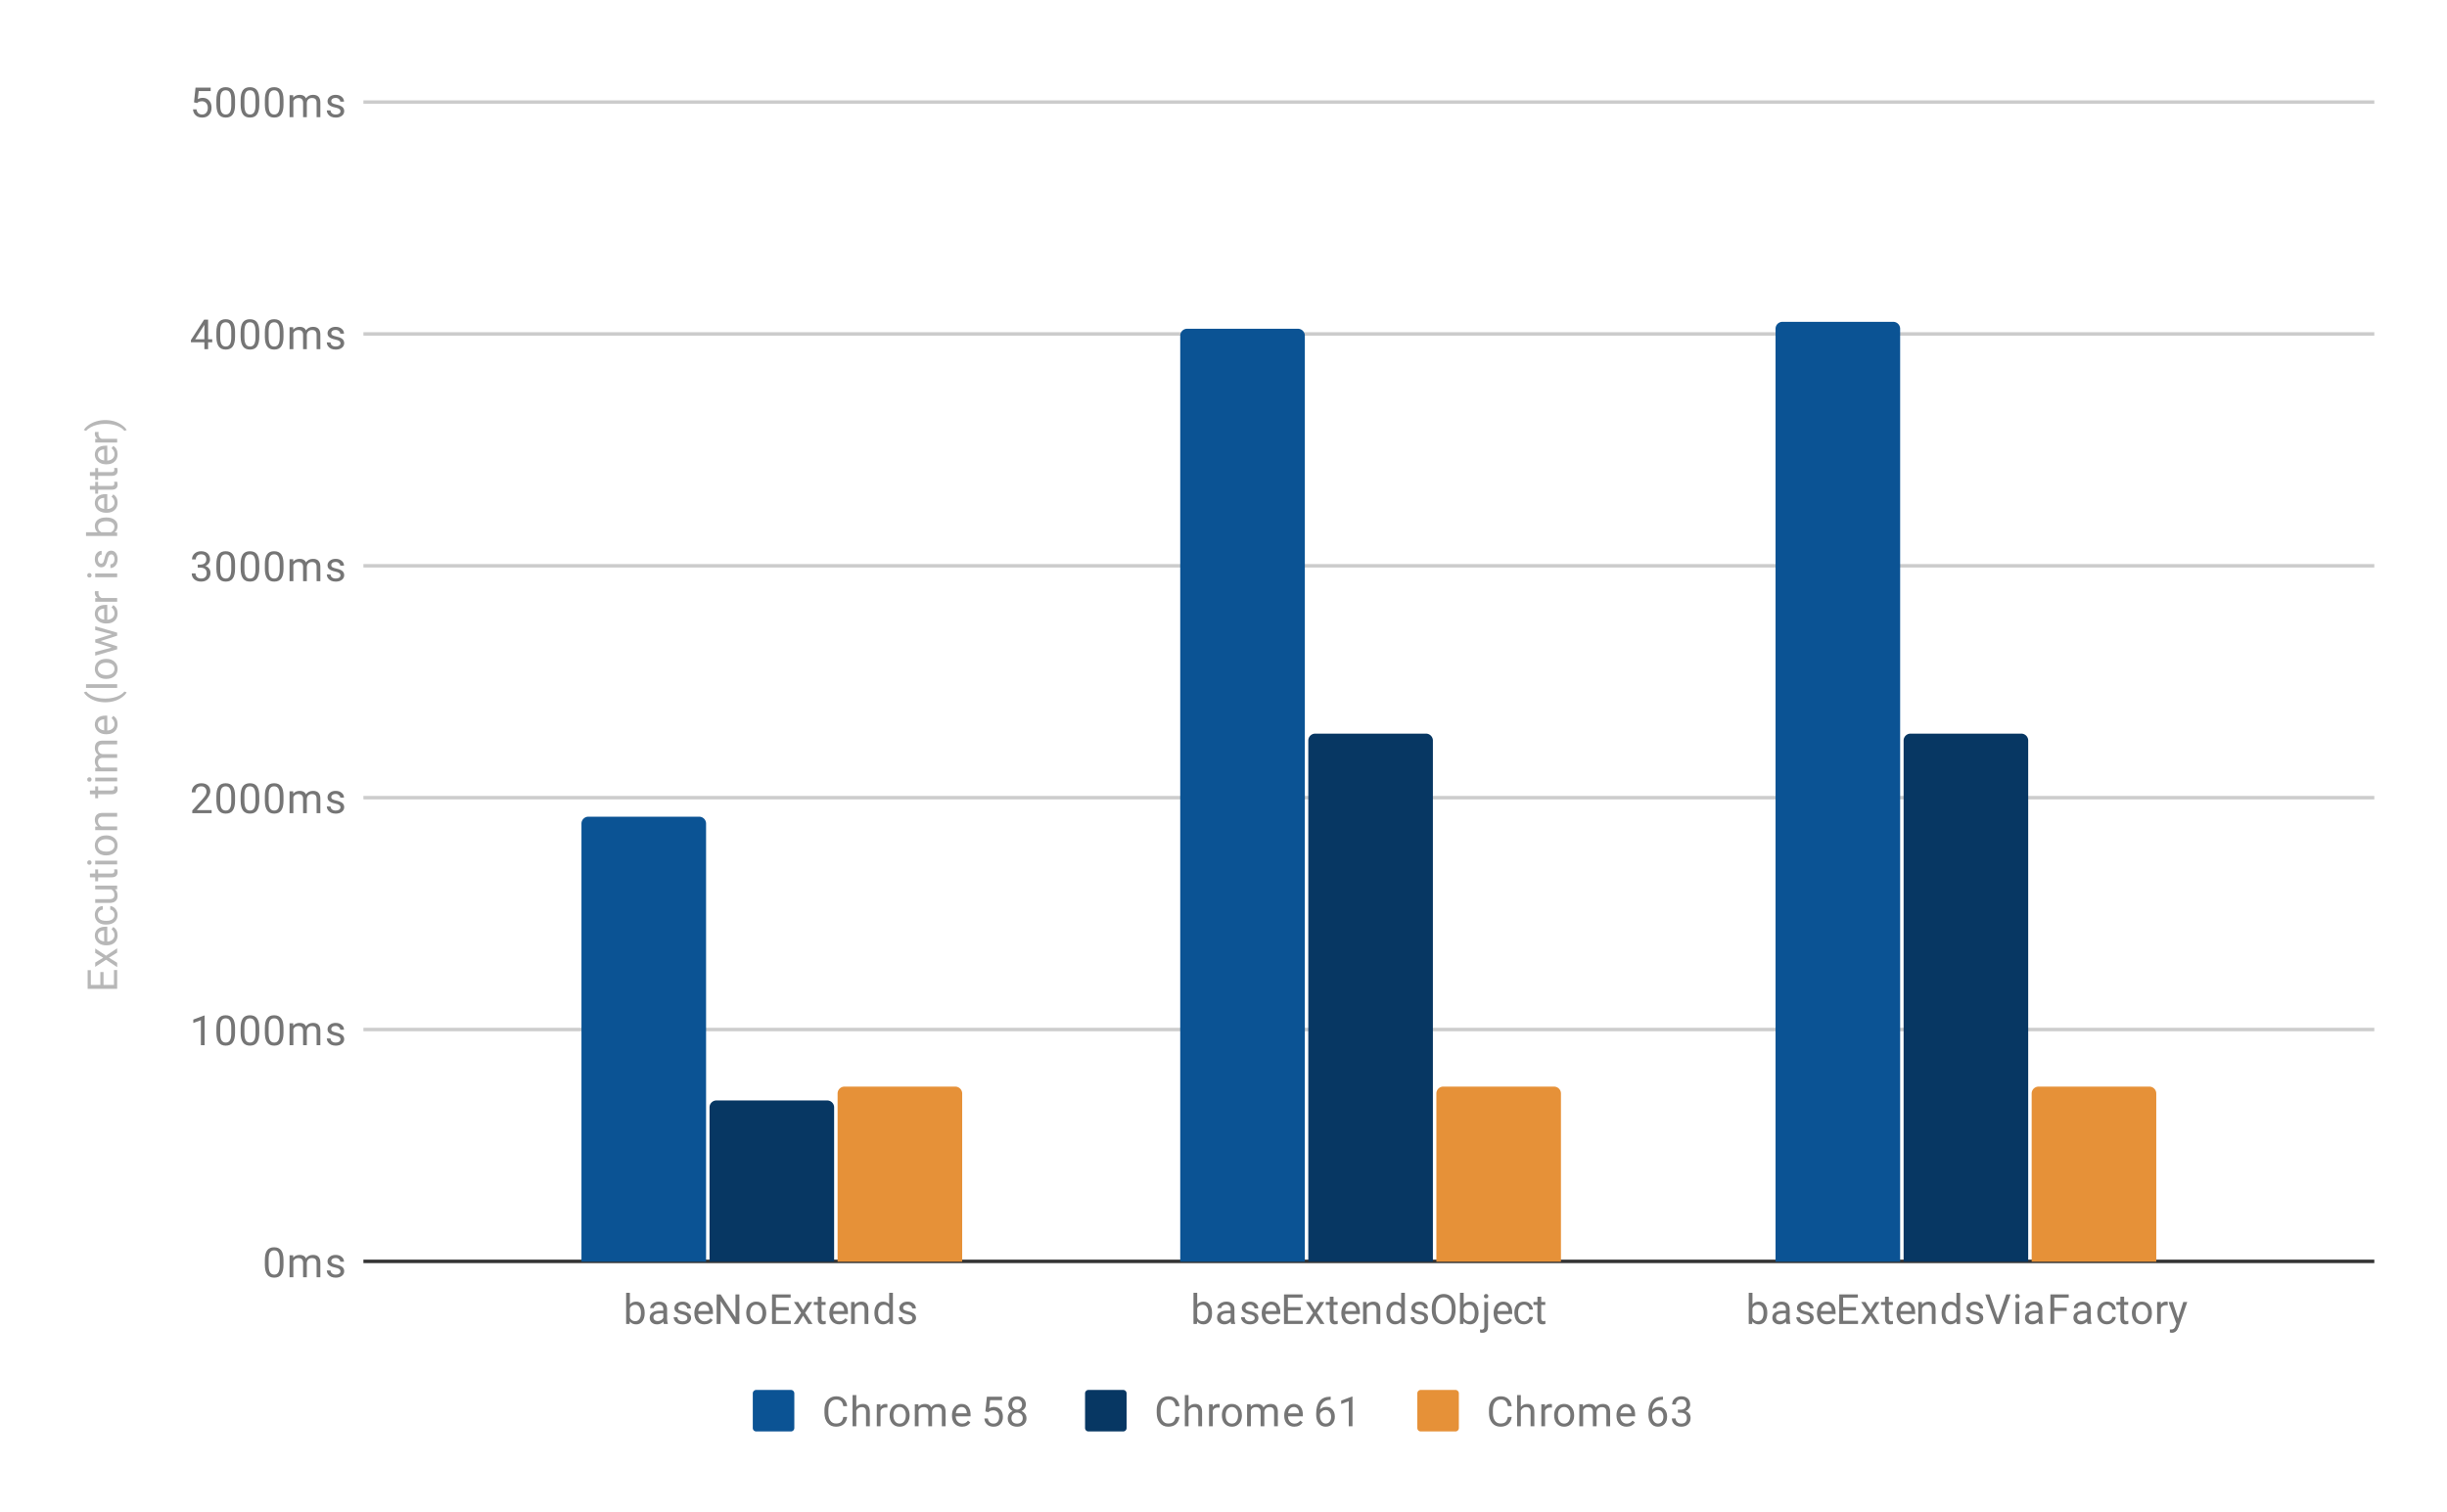 <svg fill="none" stroke-linecap="square" stroke-miterlimit="10" width="707" height="437" xmlns="http://www.w3.org/2000/svg"><path fill="#fff" d="M0 0h707v437H0V0z"/><path fill="#fff" d="M0 0h707v437H0V0z"/><path stroke="#333" stroke-linecap="butt" d="M105.5 364.5h580"/><path stroke="#ccc" stroke-linecap="butt" d="M105.5 297.5h580m-580-67h580m-580-67h580m-580-67h580m-580-67h580"/><clipPath id="a"><path d="M105.85 29.35h579.3v335.233h-579.3V29.35z"/></clipPath><path fill="#0b5394" clip-path="url(#a)" d="M204 365h-36V238a2 2 0 0 1 2-2h32a2 2 0 0 1 2 2zm173 0h-36V97a2 2 0 0 1 2-2h32a2 2 0 0 1 2 2zm172 0h-36V95a2 2 0 0 1 2-2h32a2 2 0 0 1 2 2z"/><path fill="#073763" clip-path="url(#a)" d="M241 365h-36v-45a2 2 0 0 1 2-2h32a2 2 0 0 1 2 2zm173 0h-36V214a2 2 0 0 1 2-2h32a2 2 0 0 1 2 2zm172 0h-36V214a2 2 0 0 1 2-2h32a2 2 0 0 1 2 2z"/><path fill="#e69138" clip-path="url(#a)" d="M278 365h-36v-49a2 2 0 0 1 2-2h32a2 2 0 0 1 2 2zm173 0h-36v-49a2 2 0 0 1 2-2h32a2 2 0 0 1 2 2zm172 0h-36v-49a2 2 0 0 1 2-2h32a2 2 0 0 1 2 2z"/><path fill="#b7b7b7" d="M29.913 280.904v3.703h3.015v-4.297h.922v5.422h-8.531v-5.375h.922v4.25h2.75v-3.703h.922zm-.094-4.14l-2.313-1.407v-1.265l3.14 2.078 3.204-2.14v1.25l-2.375 1.468 2.375 1.469v1.265l-3.203-2.14-3.14 2.062v-1.25l2.312-1.39zm4.156-6.5q0 1.296-.844 2.109-.86.797-2.281.797h-.187q-.954 0-1.688-.36-.75-.359-1.156-1-.422-.656-.422-1.406 0-1.234.812-1.922.813-.687 2.329-.687h.453v4.297q.937-.032 1.515-.547.578-.531.578-1.344 0-.562-.234-.953-.234-.406-.625-.719l.516-.656q1.234.797 1.234 2.39zm-5.687.14q0 .656.484 1.11.469.437 1.328.53v-3.171h-.078q-.828.047-1.281.453-.453.39-.453 1.078zm4.796-6.047q0-.578-.343-1.015-.36-.438-.891-.485v-1.031q.547.031 1.047.39.484.344.781.923.297.562.297 1.218 0 1.297-.86 2.063-.874.75-2.374.75h-.188q-.922 0-1.64-.328-.72-.344-1.11-.97-.406-.64-.406-1.515 0-1.062.64-1.765.626-.72 1.657-.766v1.031q-.625.047-1.016.469-.39.422-.39 1.031 0 .828.593 1.282.594.453 1.719.453h.203q1.094 0 1.688-.453.593-.454.593-1.282zm.141-7.375q.75.625.75 1.86 0 1.015-.594 1.547-.593.53-1.75.53h-4.125v-1.077H31.6q1.453 0 1.453-1.172 0-1.25-.937-1.656h-4.61v-1.094h6.344v1.031l-.625.031zm-7.25-4.562h1.531v-1.172h.844v1.172h3.922q.39 0 .578-.156.188-.157.188-.532 0-.187-.063-.515h.875q.125.422.125.828 0 .719-.437 1.094-.454.375-1.266.375H28.35v1.156h-.844v-1.156h-1.531v-1.094zm7.875-3.703v1.078h-6.344v-1.078h6.344zm-8.016 1.172q-.265 0-.453-.157-.187-.172-.187-.484 0-.313.187-.469.188-.172.453-.172.25 0 .438.172.172.156.172.469 0 .312-.172.484-.188.157-.438.157zm4.782-2.704q-.922 0-1.672-.359-.75-.375-1.14-1.031-.407-.656-.407-1.485 0-1.296.89-2.093.891-.813 2.391-.813h.078q.922 0 1.657.36.734.359 1.156 1.015.406.656.406 1.516 0 1.281-.89 2.094-.907.796-2.391.796h-.078zm.14-1.093q1.047 0 1.688-.485.64-.5.64-1.312 0-.828-.64-1.313-.656-.484-1.828-.484-1.032 0-1.672.5-.656.484-.656 1.312 0 .797.64 1.297.625.485 1.828.485zm-3.25-7.22l.797-.03q-.906-.735-.906-1.907 0-2.015 2.266-2.03h4.187v1.093h-4.203q-.672 0-1 .312-.328.297-.328.954 0 .53.281.937.281.39.734.61h4.516v1.078h-6.344v-1.016zm-1.531-10.452h1.531v-1.172h.844v1.172h3.922q.39 0 .578-.156.188-.157.188-.532 0-.187-.063-.515h.875q.125.422.125.828 0 .719-.437 1.094-.454.375-1.266.375H28.35v1.156h-.844v-1.156h-1.531v-1.094zm7.875-3.703v1.078h-6.344v-1.078h6.344zm-8.016 1.172q-.265 0-.453-.157-.187-.172-.187-.484 0-.313.187-.469.188-.172.453-.172.25 0 .438.172.172.156.172.469 0 .312-.172.484-.188.157-.438.157zm1.672-4.016l.703-.031q-.812-.688-.812-1.875 0-1.328 1.016-1.813-.454-.312-.735-.812-.281-.516-.281-1.203 0-2.094 2.203-2.125h4.25v1.078h-4.187q-.672 0-1 .312-.344.313-.344 1.047 0 .61.36 1.016.359.39.968.453h4.203v1.078h-4.156q-1.375 0-1.375 1.36 0 1.062.906 1.452h4.625v1.094h-6.344v-1.031zm6.469-12.61q0 1.297-.844 2.11-.86.797-2.281.797h-.187q-.954 0-1.688-.36-.75-.359-1.156-1-.422-.656-.422-1.406 0-1.234.812-1.922.813-.687 2.329-.687h.453v4.297q.937-.032 1.515-.547.578-.531.578-1.344 0-.562-.234-.953-.234-.406-.625-.719l.516-.656q1.234.797 1.234 2.39zm-5.687.141q0 .656.484 1.11.469.437 1.328.53v-3.171h-.078q-.828.047-1.281.453-.453.39-.453 1.078zm2.093-6.469q-1.312 0-2.531-.343-1.219-.36-2.219-1.063-1-.703-1.406-1.469l.719-.218q.656.859 2 1.406 1.344.547 3.015.594l.5.015q2.266 0 3.922-.828 1-.5 1.563-1.187l.656.218q-.422.782-1.453 1.5-1.984 1.375-4.766 1.375zm3.469-5.218v1.078h-9v-1.078h9zm-3.234-1.532q-.922 0-1.672-.359-.75-.375-1.14-1.031-.407-.656-.407-1.485 0-1.296.89-2.093.891-.813 2.391-.813h.078q.922 0 1.657.36.734.359 1.156 1.015.406.656.406 1.516 0 1.281-.89 2.094-.907.796-2.391.796h-.078zm.14-1.093q1.047 0 1.688-.485.64-.5.64-1.312 0-.828-.64-1.313-.656-.484-1.828-.484-1.032 0-1.672.5-.656.484-.656 1.312 0 .797.64 1.297.625.485 1.828.485zm1.594-11.813l-4.844-1.219v-1.078l6.344 1.844v.875l-4.812 1.547 4.812 1.5v.875l-6.344 1.844v-1.078l4.75-1.25-4.75-1.485v-.86l4.844-1.515zm1.625-6.015q0 1.296-.844 2.109-.86.797-2.281.797h-.187q-.954 0-1.688-.36-.75-.359-1.156-1-.422-.656-.422-1.406 0-1.234.812-1.922.813-.687 2.329-.687h.453v4.297q.937-.032 1.515-.547.578-.531.578-1.344 0-.562-.234-.953-.234-.406-.625-.719l.516-.656q1.234.797 1.234 2.39zm-5.687.14q0 .656.484 1.11.469.437 1.328.53v-3.171h-.078q-.828.047-1.281.453-.453.39-.453 1.078zm.187-6.578q-.031.25-.031.531 0 1.078.906 1.453h4.5v1.079h-6.344v-1.047l.735-.016q-.844-.531-.844-1.516 0-.312.078-.484h1zm5.375-5.11v1.079h-6.344v-1.078h6.344zm-8.016 1.173q-.265 0-.453-.157-.187-.172-.187-.484 0-.313.187-.469.188-.172.453-.172.25 0 .438.172.172.156.172.469 0 .312-.172.484-.188.157-.438.157zm6.329-6.688q-.438 0-.672.344-.25.328-.422 1.156-.172.813-.422 1.297t-.578.719q-.344.218-.813.218-.781 0-1.312-.656-.547-.656-.547-1.687 0-1.078.562-1.735.547-.672 1.407-.672v1.079q-.438 0-.75.39-.328.375-.328.938 0 .593.265.937.25.328.656.328.391 0 .594-.312.203-.313.39-1.125.173-.813.423-1.313t.609-.734q.36-.25.86-.25.859 0 1.374.687.516.672.516 1.75 0 .766-.266 1.36-.28.578-.765.906-.485.328-1.047.328v-1.078q.547-.031.875-.437.312-.407.312-1.079 0-.609-.25-.984t-.671-.375zm-1.407-10.672q1.453 0 2.344.672.875.656.875 1.781 0 1.203-.86 1.86l.735.062v.985h-9v-1.079h3.36q-.813-.656-.813-1.812 0-1.156.875-1.813.86-.656 2.39-.656h.094zm-.125 1.078q-1.11 0-1.703.438-.61.422-.61 1.219 0 1.078.985 1.546h2.75q1-.5 1-1.546 0-.782-.61-1.22-.609-.437-1.812-.437zm3.344-5.343q0 1.296-.844 2.109-.86.797-2.281.797h-.187q-.954 0-1.688-.36-.75-.359-1.156-1-.422-.656-.422-1.406 0-1.234.812-1.922.813-.687 2.329-.687h.453v4.297q.937-.032 1.515-.547.578-.531.578-1.344 0-.562-.234-.953-.234-.406-.625-.719l.516-.656q1.234.797 1.234 2.39zm-5.687.14q0 .656.484 1.11.469.437 1.328.53v-3.171h-.078q-.828.047-1.281.453-.453.39-.453 1.078zm-2.313-4.984h1.531v-1.172h.844v1.172h3.922q.39 0 .578-.156.188-.157.188-.532 0-.187-.063-.515h.875q.125.422.125.828 0 .719-.437 1.094-.454.375-1.266.375H28.35v1.156h-.844v-1.156h-1.531v-1.094zm0-4h1.531v-1.172h.844v1.172h3.922q.39 0 .578-.156.188-.157.188-.532 0-.187-.063-.515h.875q.125.422.125.828 0 .719-.437 1.094-.454.375-1.266.375H28.35v1.156h-.844v-1.156h-1.531v-1.094zm8-5.156q0 1.296-.844 2.109-.86.797-2.281.797h-.187q-.954 0-1.688-.36-.75-.359-1.156-1-.422-.656-.422-1.406 0-1.234.812-1.922.813-.687 2.329-.687h.453v4.297q.937-.032 1.515-.547.578-.531.578-1.344 0-.562-.234-.953-.234-.406-.625-.719l.516-.656q1.234.797 1.234 2.39zm-5.687.14q0 .656.484 1.11.469.437 1.328.53v-3.171h-.078q-.828.047-1.281.453-.453.39-.453 1.078zm.187-6.578q-.031.25-.031.531 0 1.078.906 1.453h4.5v1.079h-6.344v-1.047l.735-.016q-.844-.531-.844-1.516 0-.312.078-.484h1zm1.969-3.437q1.312 0 2.515.343 1.188.344 2.204 1.063 1.015.703 1.437 1.469l-.656.234q-.688-.906-2.14-1.453-1.47-.547-3.235-.563h-.188q-1.234 0-2.297.266-1.062.25-1.89.719-.844.453-1.313 1.03l-.656-.233q.422-.766 1.422-1.47 1-.702 2.219-1.046 1.203-.36 2.578-.36z"/><path fill="#757575" d="M81.912 365.443q0 1.906-.656 2.843-.64.922-2.031.922-1.36 0-2.016-.906-.656-.906-.687-2.719v-1.437q0-1.89.64-2.797.657-.922 2.047-.922 1.375 0 2.032.89.656.876.671 2.72v1.406zm-1.093-1.485q0-1.375-.39-2-.376-.64-1.22-.64-.828 0-1.218.64-.375.625-.375 1.922v1.735q0 1.375.39 2.046.406.657 1.219.657.797 0 1.188-.625.39-.625.406-1.953v-1.782zm3.875-1.218l.031.703q.688-.813 1.875-.813 1.328 0 1.813 1.016.312-.453.812-.735.516-.28 1.203-.28 2.094 0 2.125 2.202v4.25h-1.078v-4.187q0-.672-.313-1-.312-.344-1.046-.344-.61 0-1.016.36-.39.359-.453.968v4.203h-1.078v-4.156q0-1.375-1.36-1.375-1.062 0-1.453.906v4.625h-1.094v-6.343h1.032zm13.672 4.656q0-.438-.344-.672-.328-.25-1.156-.422-.813-.172-1.297-.422-.485-.25-.719-.578-.219-.344-.219-.812 0-.782.656-1.313.657-.547 1.688-.547 1.078 0 1.734.563.672.547.672 1.406h-1.078q0-.438-.39-.75-.376-.328-.938-.328-.594 0-.938.265-.328.25-.328.657 0 .39.313.593.312.204 1.125.391.812.172 1.312.422t.735.61q.25.359.25.859 0 .86-.688 1.375-.672.515-1.75.515-.765 0-1.36-.265-.577-.282-.905-.766-.329-.484-.329-1.047h1.079q.03.547.437.875.406.313 1.078.313.61 0 .985-.25t.375-.672zm-39.25-65.359h-1.078v-7.22l-2.188.798v-.985l3.11-1.171h.156v8.578zm8.796-3.641q0 1.906-.656 2.844-.64.922-2.031.922-1.36 0-2.016-.907-.656-.906-.687-2.718v-1.438q0-1.89.64-2.797.657-.922 2.047-.922 1.375 0 2.032.891.656.875.671 2.719v1.406zm-1.093-1.484q0-1.375-.39-2-.376-.641-1.22-.641-.828 0-1.218.64-.375.626-.375 1.923v1.734q0 1.375.39 2.047.406.656 1.219.656.797 0 1.188-.625.39-.625.406-1.953v-1.781zm8.093 1.484q0 1.906-.656 2.844-.64.922-2.031.922-1.36 0-2.016-.907-.656-.906-.687-2.718v-1.438q0-1.89.64-2.797.657-.922 2.047-.922 1.375 0 2.032.891.656.875.671 2.719v1.406zm-1.093-1.484q0-1.375-.39-2-.376-.641-1.22-.641-.828 0-1.218.64-.375.626-.375 1.923v1.734q0 1.375.39 2.047.406.656 1.219.656.797 0 1.188-.625.39-.625.406-1.953v-1.781zm8.093 1.484q0 1.906-.656 2.844-.64.922-2.031.922-1.36 0-2.016-.907-.656-.906-.687-2.718v-1.438q0-1.89.64-2.797.657-.922 2.047-.922 1.375 0 2.032.891.656.875.671 2.719v1.406zm-1.093-1.484q0-1.375-.39-2-.376-.641-1.22-.641-.828 0-1.218.64-.375.626-.375 1.923v1.734q0 1.375.39 2.047.406.656 1.219.656.797 0 1.188-.625.39-.625.406-1.953v-1.781zm3.875-1.22l.031.704q.688-.812 1.875-.812 1.328 0 1.813 1.015.312-.453.812-.734.516-.281 1.203-.281 2.094 0 2.125 2.203v4.25h-1.078v-4.188q0-.672-.313-1-.312-.344-1.046-.344-.61 0-1.016.36-.39.36-.453.969v4.203h-1.078v-4.157q0-1.375-1.36-1.375-1.062 0-1.453.907v4.625h-1.094v-6.344h1.032zm13.672 4.657q0-.437-.344-.672-.328-.25-1.156-.422-.813-.171-1.297-.421-.485-.25-.719-.579-.219-.343-.219-.812 0-.781.656-1.313.657-.546 1.688-.546 1.078 0 1.734.562.672.547.672 1.406h-1.078q0-.437-.39-.75-.376-.328-.938-.328-.594 0-.938.266-.328.25-.328.656 0 .39.313.594.312.203 1.125.39.812.172 1.312.422t.735.61q.25.359.25.859 0 .86-.688 1.375-.672.516-1.75.516-.765 0-1.36-.266-.577-.281-.905-.766-.329-.484-.329-1.046h1.079q.03.546.437.875.406.312 1.078.312.61 0 .985-.25t.375-.672zM61.147 234.99h-5.594v-.781l2.953-3.281q.657-.75.907-1.204.25-.468.25-.968 0-.672-.407-1.094-.39-.438-1.078-.438-.797 0-1.25.47-.453.452-.453 1.28h-1.078q0-1.187.75-1.906.766-.734 2.031-.734 1.203 0 1.89.625.688.625.688 1.672 0 1.25-1.61 3l-2.28 2.468h4.28v.891zm6.765-3.64q0 1.906-.656 2.843-.64.922-2.031.922-1.36 0-2.016-.906-.656-.906-.687-2.719v-1.438q0-1.89.64-2.796.657-.922 2.047-.922 1.375 0 2.032.89.656.875.671 2.72v1.405zm-1.093-1.485q0-1.375-.39-2-.376-.64-1.22-.64-.828 0-1.218.64-.375.625-.375 1.922v1.734q0 1.375.39 2.047.406.656 1.219.656.797 0 1.188-.625.39-.625.406-1.953v-1.781zm8.093 1.484q0 1.907-.656 2.844-.64.922-2.031.922-1.36 0-2.016-.906-.656-.906-.687-2.719v-1.438q0-1.89.64-2.796.657-.922 2.047-.922 1.375 0 2.032.89.656.875.671 2.72v1.405zm-1.093-1.484q0-1.375-.39-2-.376-.64-1.22-.64-.828 0-1.218.64-.375.625-.375 1.922v1.734q0 1.375.39 2.047.406.656 1.219.656.797 0 1.188-.625.39-.625.406-1.953v-1.781zm8.093 1.484q0 1.907-.656 2.844-.64.922-2.031.922-1.36 0-2.016-.906-.656-.906-.687-2.719v-1.438q0-1.89.64-2.796.657-.922 2.047-.922 1.375 0 2.032.89.656.875.671 2.72v1.405zm-1.093-1.484q0-1.375-.39-2-.376-.64-1.22-.64-.828 0-1.218.64-.375.625-.375 1.922v1.734q0 1.375.39 2.047.406.656 1.219.656.797 0 1.188-.625.39-.625.406-1.953v-1.781zm3.875-1.219l.031.703q.688-.812 1.875-.812 1.328 0 1.813 1.016.312-.454.812-.735.516-.281 1.203-.281 2.094 0 2.125 2.203v4.25h-1.078v-4.188q0-.671-.313-1-.312-.343-1.046-.343-.61 0-1.016.36-.39.359-.453.968v4.203h-1.078v-4.156q0-1.375-1.36-1.375-1.062 0-1.453.906v4.625h-1.094v-6.344h1.032zm13.672 4.657q0-.438-.344-.672-.328-.25-1.156-.422-.813-.172-1.297-.422-.485-.25-.719-.578-.219-.344-.219-.813 0-.781.656-1.312.657-.547 1.688-.547 1.078 0 1.734.562.672.547.672 1.407h-1.078q0-.438-.39-.75-.376-.328-.938-.328-.594 0-.938.265-.328.25-.328.656 0 .391.313.594.312.203 1.125.39.812.173 1.312.423t.735.609q.25.36.25.86 0 .859-.688 1.374-.672.516-1.75.516-.765 0-1.36-.266-.577-.28-.905-.765-.329-.485-.329-1.047h1.079q.03.547.437.875.406.312 1.078.312.61 0 .985-.25t.375-.671zm-41.235-70.157h.813q.781-.015 1.218-.406.438-.39.438-1.062 0-1.5-1.5-1.5-.703 0-1.125.406-.406.406-.406 1.062h-1.094q0-1.015.734-1.687.75-.672 1.891-.672 1.203 0 1.89.64.688.641.688 1.782 0 .562-.36 1.078-.359.516-.984.781.703.22 1.078.735.391.515.391 1.265 0 1.14-.75 1.828-.75.672-1.953.672-1.188 0-1.953-.656-.75-.656-.75-1.719h1.094q0 .672.437 1.078.438.407 1.188.407.78 0 1.187-.407.422-.421.422-1.187 0-.734-.453-1.125-.453-.406-1.328-.422h-.813v-.89zm10.781 1.157q0 1.906-.656 2.843-.64.922-2.031.922-1.36 0-2.016-.906-.656-.906-.687-2.719v-1.437q0-1.89.64-2.797.657-.922 2.047-.922 1.375 0 2.032.89.656.876.671 2.72v1.406zm-1.093-1.485q0-1.375-.39-2-.376-.64-1.22-.64-.828 0-1.218.64-.375.625-.375 1.922v1.735q0 1.375.39 2.046.406.657 1.219.657.797 0 1.188-.625.39-.625.406-1.953v-1.782zm8.093 1.485q0 1.906-.656 2.843-.64.922-2.031.922-1.36 0-2.016-.906-.656-.906-.687-2.719v-1.437q0-1.89.64-2.797.657-.922 2.047-.922 1.375 0 2.032.89.656.876.671 2.72v1.406zm-1.093-1.485q0-1.375-.39-2-.376-.64-1.22-.64-.828 0-1.218.64-.375.625-.375 1.922v1.735q0 1.375.39 2.046.406.657 1.219.657.797 0 1.188-.625.39-.625.406-1.953v-1.782zm8.093 1.485q0 1.906-.656 2.843-.64.922-2.031.922-1.36 0-2.016-.906-.656-.906-.687-2.719v-1.437q0-1.89.64-2.797.657-.922 2.047-.922 1.375 0 2.032.89.656.876.671 2.72v1.406zm-1.093-1.485q0-1.375-.39-2-.376-.64-1.22-.64-.828 0-1.218.64-.375.625-.375 1.922v1.735q0 1.375.39 2.046.406.657 1.219.657.797 0 1.188-.625.39-.625.406-1.953v-1.782zm3.875-1.218l.031.703q.688-.813 1.875-.813 1.328 0 1.813 1.016.312-.453.812-.735.516-.28 1.203-.28 2.094 0 2.125 2.202v4.25h-1.078v-4.187q0-.672-.313-1-.312-.344-1.046-.344-.61 0-1.016.36-.39.359-.453.968v4.203h-1.078v-4.156q0-1.375-1.36-1.375-1.062 0-1.453.906v4.625h-1.094V161.6h1.032zm13.672 4.656q0-.438-.344-.672-.328-.25-1.156-.422-.813-.172-1.297-.422-.485-.25-.719-.578-.219-.344-.219-.812 0-.782.656-1.313.657-.547 1.688-.547 1.078 0 1.734.563.672.547.672 1.406h-1.078q0-.438-.39-.75-.376-.328-.938-.328-.594 0-.938.265-.328.25-.328.657 0 .39.313.593.312.204 1.125.391.812.172 1.312.422t.735.61q.25.359.25.859 0 .86-.688 1.375-.672.515-1.75.515-.765 0-1.36-.265-.577-.282-.905-.766-.329-.484-.329-1.047h1.079q.03.547.437.875.406.313 1.078.313.61 0 .985-.25t.375-.672zM60.131 98.037h1.188v.875H60.13v1.985h-1.078v-1.985h-3.89v-.64l3.812-5.907h1.156v5.672zm-3.734 0h2.656V93.85l-.14.234-2.516 3.953zm11.515-.781q0 1.906-.656 2.844-.64.922-2.031.922-1.36 0-2.016-.907-.656-.906-.687-2.718v-1.438q0-1.89.64-2.797.657-.922 2.047-.922 1.375 0 2.032.891.656.875.671 2.719v1.406zm-1.093-1.484q0-1.375-.39-2-.376-.641-1.22-.641-.828 0-1.218.64-.375.626-.375 1.923v1.734q0 1.375.39 2.047.406.656 1.219.656.797 0 1.188-.625.39-.625.406-1.953v-1.781zm8.093 1.484q0 1.906-.656 2.844-.64.922-2.031.922-1.36 0-2.016-.907-.656-.906-.687-2.718v-1.438q0-1.89.64-2.797.657-.922 2.047-.922 1.375 0 2.032.891.656.875.671 2.719v1.406zm-1.093-1.484q0-1.375-.39-2-.376-.641-1.22-.641-.828 0-1.218.64-.375.626-.375 1.923v1.734q0 1.375.39 2.047.406.656 1.219.656.797 0 1.188-.625.39-.625.406-1.953v-1.781zm8.093 1.484q0 1.906-.656 2.844-.64.922-2.031.922-1.36 0-2.016-.907-.656-.906-.687-2.718v-1.438q0-1.89.64-2.797.657-.922 2.047-.922 1.375 0 2.032.891.656.875.671 2.719v1.406zm-1.093-1.484q0-1.375-.39-2-.376-.641-1.22-.641-.828 0-1.218.64-.375.626-.375 1.923v1.734q0 1.375.39 2.047.406.656 1.219.656.797 0 1.188-.625.39-.625.406-1.953v-1.781zm3.875-1.22l.031.704q.688-.812 1.875-.812 1.328 0 1.813 1.015.312-.453.812-.734.516-.281 1.203-.281 2.094 0 2.125 2.203v4.25h-1.078v-4.188q0-.672-.313-1-.312-.344-1.046-.344-.61 0-1.016.36-.39.36-.453.969v4.203h-1.078V96.74q0-1.375-1.36-1.375-1.062 0-1.453.907v4.625h-1.094v-6.344h1.032zm13.672 4.657q0-.437-.344-.672-.328-.25-1.156-.422-.813-.171-1.297-.421-.485-.25-.719-.579-.219-.343-.219-.812 0-.781.656-1.313.657-.546 1.688-.546 1.078 0 1.734.562.672.547.672 1.406h-1.078q0-.437-.39-.75-.376-.328-.938-.328-.594 0-.938.266-.328.25-.328.656 0 .39.313.594.312.203 1.125.39.812.172 1.312.422t.735.61q.25.359.25.859 0 .86-.688 1.375-.672.516-1.75.516-.765 0-1.36-.266-.577-.281-.905-.766-.329-.484-.329-1.046h1.079q.03.546.437.875.406.312 1.078.312.61 0 .985-.25t.375-.672zm-42.313-69.64l.438-4.25h4.375v1h-3.453l-.266 2.328q.64-.375 1.437-.375 1.157 0 1.844.781.688.766.688 2.078 0 1.313-.72 2.078-.702.766-1.983.766-1.125 0-1.844-.625-.719-.64-.813-1.75h1.016q.11.734.531 1.11.422.374 1.11.374.75 0 1.187-.515.438-.516.438-1.422 0-.86-.47-1.375-.468-.516-1.25-.516-.702 0-1.109.297l-.28.234-.876-.218zm11.86.64q0 1.907-.657 2.844-.64.922-2.031.922-1.36 0-2.016-.906-.656-.907-.687-2.719v-1.438q0-1.89.64-2.796.657-.922 2.047-.922 1.375 0 2.032.89.656.875.671 2.72v1.405zm-1.094-1.484q0-1.375-.39-2-.376-.64-1.22-.64-.828 0-1.218.64-.375.625-.375 1.922v1.734q0 1.375.39 2.047.406.656 1.219.656.797 0 1.188-.625.39-.625.406-1.953v-1.781zm8.093 1.484q0 1.907-.656 2.844-.64.922-2.031.922-1.36 0-2.016-.906-.656-.907-.687-2.719v-1.438q0-1.89.64-2.796.657-.922 2.047-.922 1.375 0 2.032.89.656.875.671 2.72v1.405zm-1.093-1.484q0-1.375-.39-2-.376-.64-1.22-.64-.828 0-1.218.64-.375.625-.375 1.922v1.734q0 1.375.39 2.047.406.656 1.219.656.797 0 1.188-.625.39-.625.406-1.953v-1.781zm8.093 1.484q0 1.907-.656 2.844-.64.922-2.031.922-1.36 0-2.016-.906-.656-.907-.687-2.719v-1.438q0-1.89.64-2.796.657-.922 2.047-.922 1.375 0 2.032.89.656.875.671 2.72v1.405zm-1.093-1.484q0-1.375-.39-2-.376-.64-1.22-.64-.828 0-1.218.64-.375.625-.375 1.922v1.734q0 1.375.39 2.047.406.656 1.219.656.797 0 1.188-.625.39-.625.406-1.953v-1.781zm3.875-1.219l.031.703q.688-.812 1.875-.812 1.328 0 1.813 1.015.312-.453.812-.734.516-.281 1.203-.281 2.094 0 2.125 2.203v4.25h-1.078v-4.188q0-.671-.313-1-.312-.343-1.046-.343-.61 0-1.016.36-.39.358-.453.968v4.203h-1.078v-4.156q0-1.375-1.36-1.375-1.062 0-1.453.906v4.625h-1.094v-6.344h1.032zm13.672 4.657q0-.438-.344-.672-.328-.25-1.156-.422-.813-.172-1.297-.422-.485-.25-.719-.578-.219-.344-.219-.813 0-.781.656-1.312.657-.547 1.688-.547 1.078 0 1.734.562.672.547.672 1.407h-1.078q0-.438-.39-.75-.376-.329-.938-.329-.594 0-.938.266-.328.25-.328.656 0 .391.313.594.312.203 1.125.39.812.173 1.312.423t.735.609q.25.36.25.86 0 .859-.688 1.374-.672.516-1.75.516-.765 0-1.36-.266-.577-.28-.905-.765-.329-.485-.329-1.047h1.079q.03.547.437.875.406.312 1.078.312.61 0 .985-.25t.375-.672zm87.896 347.327q0 1.453-.672 2.343-.656.875-1.781.875-1.203 0-1.86-.859l-.062.734h-.984v-9h1.078v3.36q.656-.813 1.812-.813 1.157 0 1.813.875.656.86.656 2.39v.095zm-1.078-.125q0-1.11-.438-1.704-.421-.609-1.218-.609-1.078 0-1.547.984v2.75q.5 1 1.547 1 .781 0 1.219-.609.437-.61.437-1.812zm6.625 3.218q-.094-.187-.156-.672-.75.797-1.797.797-.938 0-1.547-.53-.594-.532-.594-1.36 0-.985.75-1.532.75-.546 2.125-.546h1.047v-.5q0-.563-.344-.891-.328-.344-1-.344-.578 0-.968.297-.391.281-.391.703h-1.094q0-.484.328-.922.344-.437.922-.687.578-.266 1.266-.266 1.11 0 1.719.547.625.547.656 1.5v2.922q0 .875.219 1.39v.094h-1.141zm-1.797-.828q.516 0 .969-.265.453-.266.656-.688v-1.297h-.844q-2 0-2 1.172 0 .5.344.797.344.281.875.281zm8.578-.86q0-.437-.344-.671-.328-.25-1.156-.422-.812-.172-1.297-.422-.484-.25-.718-.578-.22-.344-.22-.812 0-.782.657-1.313.656-.547 1.688-.547 1.078 0 1.734.563.672.547.672 1.406h-1.078q0-.438-.39-.75-.376-.328-.938-.328-.594 0-.938.265-.328.25-.328.657 0 .39.313.593.312.204 1.124.391.813.172 1.313.422t.734.61q.25.359.25.859 0 .86-.687 1.375-.672.515-1.75.515-.766 0-1.36-.265-.578-.282-.906-.766-.328-.484-.328-1.047h1.078q.031.547.438.875.406.313 1.078.313.61 0 .984-.25.375-.25.375-.672zm4.938 1.813q-1.297 0-2.11-.843-.797-.86-.797-2.282v-.187q0-.953.36-1.688.36-.75 1-1.156.656-.422 1.406-.422 1.234 0 1.922.813.688.812.688 2.328v.453H201.7q.03.937.547 1.516.53.578 1.343.578.563 0 .953-.235.407-.234.72-.625l.655.516q-.797 1.234-2.39 1.234zm-.14-5.687q-.657 0-1.11.484-.438.469-.531 1.328h3.171v-.078q-.047-.828-.453-1.281-.39-.453-1.078-.453zm10.233 5.562h-1.125l-4.296-6.578v6.578h-1.141v-8.53h1.14l4.297 6.608v-6.609h1.125v8.531zm1.985-3.234q0-.922.36-1.672.374-.75 1.03-1.14.657-.407 1.485-.407 1.297 0 2.094.89.812.891.812 2.391v.079q0 .921-.36 1.656-.359.734-1.015 1.156-.656.406-1.516.406-1.28 0-2.093-.89-.797-.907-.797-2.39v-.079zm1.094.14q0 1.047.484 1.688.5.64 1.313.64.828 0 1.312-.64.484-.656.484-1.828 0-1.031-.5-1.672-.484-.656-1.312-.656-.797 0-1.297.64-.484.625-.484 1.829zm11.187-.843h-3.703v3.015h4.297v.922h-5.422v-8.53h5.375v.921h-4.25v2.75h3.703v.922zm4.14-.094l1.407-2.312h1.266l-2.078 3.14 2.14 3.203h-1.25l-1.469-2.375-1.468 2.375h-1.266l2.14-3.203-2.062-3.14h1.25l1.39 2.312zm5.345-3.844v1.532h1.171v.843h-1.172v3.922q0 .39.157.578.156.188.531.188.188 0 .516-.063v.875q-.422.125-.828.125-.72 0-1.094-.437-.375-.453-.375-1.266v-3.922h-1.156v-.843h1.156v-1.532h1.094zm5.156 8q-1.297 0-2.11-.843-.797-.86-.797-2.282v-.187q0-.953.36-1.688.36-.75 1-1.156.656-.422 1.406-.422 1.234 0 1.922.813.688.812.688 2.328v.453H240.7q.03.937.547 1.516.53.578 1.343.578.563 0 .953-.235.407-.234.72-.625l.655.516q-.797 1.234-2.39 1.234zm-.14-5.687q-.657 0-1.11.484-.438.469-.531 1.328h3.171v-.078q-.047-.828-.453-1.281-.39-.453-1.078-.453zm4.53-.781l.032.796q.734-.906 1.906-.906 2.016 0 2.031 2.266v4.187h-1.094v-4.203q0-.672-.312-1-.297-.328-.953-.328-.531 0-.938.281-.39.282-.61.735v4.515h-1.077v-6.343h1.015zm5.72 3.125q0-1.47.687-2.344.687-.89 1.812-.89 1.11 0 1.766.75v-3.298h1.078v9h-1l-.047-.687q-.656.812-1.813.812-1.093 0-1.796-.906-.688-.906-.688-2.36v-.077zm1.077.125q0 1.078.438 1.687.453.61 1.234.61 1.031 0 1.516-.938v-2.906q-.485-.89-1.5-.89-.797 0-1.25.608-.438.61-.438 1.829zm9.875 1.406q0-.438-.343-.672-.329-.25-1.157-.422-.812-.172-1.297-.422-.484-.25-.718-.578-.22-.344-.22-.812 0-.782.657-1.313.656-.547 1.688-.547 1.078 0 1.734.563.672.547.672 1.406h-1.078q0-.438-.39-.75-.376-.328-.938-.328-.594 0-.938.265-.328.25-.328.657 0 .39.313.593.312.204 1.125.391.812.172 1.312.422t.734.61q.25.359.25.859 0 .86-.687 1.375-.672.515-1.75.515-.766 0-1.36-.265-.578-.282-.906-.766-.328-.484-.328-1.047h1.078q.032.547.438.875.406.313 1.078.313.61 0 .984-.25.375-.25.375-.672zm86.598-1.406q0 1.453-.672 2.343-.657.875-1.782.875-1.203 0-1.859-.859l-.063.734h-.984v-9h1.078v3.36q.656-.813 1.813-.813 1.156 0 1.812.875.656.86.656 2.39v.095zm-1.079-.125q0-1.11-.437-1.704-.422-.609-1.219-.609-1.078 0-1.547.984v2.75q.5 1 1.547 1 .781 0 1.219-.609.437-.61.437-1.812zm6.625 3.218q-.093-.187-.156-.672-.75.797-1.797.797-.937 0-1.547-.53-.593-.532-.593-1.36 0-.985.75-1.532.75-.546 2.125-.546h1.046v-.5q0-.563-.343-.891-.328-.344-1-.344-.578 0-.969.297-.39.281-.39.703h-1.094q0-.484.328-.922.344-.437.922-.687.578-.266 1.265-.266 1.11 0 1.719.547.625.547.656 1.5v2.922q0 .875.219 1.39v.094h-1.14zm-1.796-.828q.515 0 .968-.265.453-.266.656-.688v-1.297h-.843q-2 0-2 1.172 0 .5.344.797.343.281.875.281zm8.578-.86q0-.437-.344-.671-.328-.25-1.156-.422-.813-.172-1.297-.422-.485-.25-.719-.578-.219-.344-.219-.812 0-.782.656-1.313.657-.547 1.688-.547 1.078 0 1.734.563.672.547.672 1.406h-1.078q0-.438-.39-.75-.375-.328-.938-.328-.594 0-.938.265-.328.25-.328.657 0 .39.313.593.312.204 1.125.391.812.172 1.312.422t.735.61q.25.359.25.859 0 .86-.688 1.375-.672.515-1.75.515-.765 0-1.36-.265-.577-.282-.905-.766-.329-.484-.329-1.047h1.079q.03.547.437.875.406.313 1.078.313.61 0 .985-.25t.375-.672zm4.937 1.813q-1.297 0-2.11-.843-.796-.86-.796-2.282v-.187q0-.953.36-1.688.359-.75 1-1.156.656-.422 1.406-.422 1.234 0 1.921.813.688.812.688 2.328v.453h-4.297q.031.937.547 1.516.531.578 1.344.578.562 0 .953-.235.406-.234.719-.625l.656.516q-.797 1.234-2.39 1.234zm-.14-5.687q-.657 0-1.11.484-.437.469-.531 1.328h3.172v-.078q-.047-.828-.453-1.281-.391-.453-1.079-.453zm8.5 1.625h-3.704v3.015h4.297v.922h-5.422v-8.53h5.375v.921h-4.25v2.75h3.704v.922zm4.14-.094l1.406-2.312h1.266l-2.078 3.14 2.14 3.203h-1.25l-1.468-2.375-1.469 2.375h-1.266l2.141-3.203-2.063-3.14h1.25l1.391 2.312zm5.344-3.844v1.532h1.172v.843h-1.172v3.922q0 .39.156.578.156.188.531.188.188 0 .516-.063v.875q-.422.125-.828.125-.719 0-1.094-.437-.375-.453-.375-1.266v-3.922h-1.156v-.843h1.156v-1.532h1.094zm5.156 8q-1.297 0-2.11-.843-.796-.86-.796-2.282v-.187q0-.953.36-1.688.359-.75 1-1.156.656-.422 1.406-.422 1.234 0 1.921.813.688.812.688 2.328v.453h-4.297q.031.937.547 1.516.531.578 1.344.578.562 0 .953-.235.406-.234.719-.625l.656.516q-.797 1.234-2.39 1.234zm-.14-5.687q-.657 0-1.11.484-.437.469-.531 1.328h3.172v-.078q-.047-.828-.453-1.281-.391-.453-1.079-.453zm4.53-.781l.032.796q.734-.906 1.906-.906 2.016 0 2.031 2.266v4.187h-1.093v-4.203q0-.672-.313-1-.297-.328-.953-.328-.531 0-.937.281-.391.282-.61.735v4.515h-1.078v-6.343h1.016zm5.72 3.125q0-1.47.687-2.344.688-.89 1.813-.89 1.109 0 1.765.75v-3.298h1.078v9h-1l-.047-.687q-.656.812-1.812.812-1.094 0-1.797-.906-.688-.906-.688-2.36v-.077zm1.078.125q0 1.078.437 1.687.453.61 1.235.61 1.03 0 1.515-.938v-2.906q-.484-.89-1.5-.89-.797 0-1.25.608-.437.61-.437 1.829zm9.875 1.406q0-.438-.344-.672-.328-.25-1.156-.422-.813-.172-1.297-.422-.485-.25-.719-.578-.219-.344-.219-.812 0-.782.656-1.313.657-.547 1.688-.547 1.078 0 1.734.563.672.547.672 1.406h-1.078q0-.438-.39-.75-.375-.328-.938-.328-.594 0-.938.265-.328.25-.328.657 0 .39.313.593.312.204 1.125.391.812.172 1.312.422t.735.61q.25.359.25.859 0 .86-.688 1.375-.672.515-1.75.515-.765 0-1.36-.265-.577-.282-.905-.766-.329-.484-.329-1.047h1.079q.03.547.437.875.406.313 1.078.313.61 0 .985-.25t.375-.672zm9.03-2.297q0 1.25-.421 2.187-.422.922-1.203 1.422-.766.5-1.797.5-1 0-1.781-.5-.781-.5-1.219-1.406-.422-.922-.438-2.14v-.61q0-1.234.422-2.172.438-.937 1.22-1.437.78-.516 1.796-.516t1.797.5q.781.5 1.203 1.438.422.937.422 2.187v.547zm-1.108-.563q0-1.515-.61-2.328-.61-.812-1.703-.812-1.078 0-1.688.812-.609.813-.625 2.25v.641q0 1.469.61 2.312.625.829 1.703.829 1.094 0 1.688-.782.609-.797.625-2.28v-.642zm7.75 1.454q0 1.453-.672 2.343-.657.875-1.782.875-1.203 0-1.859-.859l-.063.734h-.984v-9h1.078v3.36q.656-.813 1.813-.813 1.156 0 1.812.875.656.86.656 2.39v.095zm-1.079-.125q0-1.11-.437-1.704-.422-.609-1.219-.609-1.078 0-1.547.984v2.75q.5 1 1.547 1 .781 0 1.219-.609.437-.61.437-1.812zm3.829-3.125v7.078q0 1.828-1.657 1.828-.36 0-.656-.11v-.859q.188.047.484.047.36 0 .547-.203.203-.188.203-.688v-7.093h1.079zm-1.188-1.672q0-.266.156-.453.156-.188.469-.188.313 0 .469.188.172.187.172.453 0 .25-.172.437-.156.172-.469.172-.313 0-.469-.172-.156-.187-.156-.437zm5.703 8.14q-1.297 0-2.11-.843-.796-.86-.796-2.282v-.187q0-.953.36-1.688.359-.75 1-1.156.656-.422 1.406-.422 1.234 0 1.921.813.688.812.688 2.328v.453h-4.297q.031.937.547 1.516.531.578 1.344.578.562 0 .953-.235.406-.234.719-.625l.656.516q-.797 1.234-2.39 1.234zm-.14-5.687q-.657 0-1.11.484-.437.469-.531 1.328h3.172v-.078q-.047-.828-.453-1.281-.391-.453-1.079-.453zm6.046 4.797q.579 0 1.016-.344.438-.36.484-.89h1.032q-.032.546-.391 1.046-.344.485-.922.781-.562.297-1.219.297-1.296 0-2.062-.859-.75-.875-.75-2.375v-.188q0-.921.328-1.64.344-.719.969-1.11.64-.406 1.515-.406 1.063 0 1.766.64.719.626.766 1.657h-1.032q-.046-.625-.468-1.016-.422-.39-1.032-.39-.828 0-1.28.594-.454.593-.454 1.718v.203q0 1.094.453 1.688.453.594 1.281.594zm4.938-7.11v1.532h1.172v.843h-1.172v3.922q0 .39.156.578.156.188.531.188.188 0 .516-.063v.875q-.422.125-.828.125-.719 0-1.094-.437-.375-.453-.375-1.266v-3.922h-1.156v-.843h1.156v-1.532h1.094zm65.316 4.782q0 1.453-.672 2.343-.656.875-1.781.875-1.203 0-1.86-.859l-.062.734h-.985v-9h1.079v3.36q.656-.813 1.812-.813 1.156 0 1.813.875.656.86.656 2.39v.095zm-1.078-.125q0-1.11-.438-1.704-.422-.609-1.219-.609-1.078 0-1.546.984v2.75q.5 1 1.546 1 .782 0 1.22-.609.437-.61.437-1.812zm6.625 3.218q-.094-.187-.156-.672-.75.797-1.797.797-.938 0-1.547-.53-.594-.532-.594-1.36 0-.985.75-1.532.75-.546 2.125-.546h1.047v-.5q0-.563-.344-.891-.328-.344-1-.344-.578 0-.969.297-.39.281-.39.703h-1.094q0-.484.328-.922.344-.437.922-.687.578-.266 1.266-.266 1.109 0 1.718.547.625.547.657 1.5v2.922q0 .875.218 1.39v.094h-1.14zm-1.797-.828q.516 0 .969-.265.453-.266.656-.688v-1.297h-.844q-2 0-2 1.172 0 .5.344.797.344.281.875.281zm8.578-.86q0-.437-.344-.671-.328-.25-1.156-.422-.812-.172-1.297-.422-.484-.25-.719-.578-.218-.344-.218-.812 0-.782.656-1.313.656-.547 1.687-.547 1.079 0 1.735.563.672.547.672 1.406h-1.078q0-.438-.391-.75-.375-.328-.938-.328-.593 0-.937.265-.328.25-.328.657 0 .39.312.593.313.204 1.125.391.813.172 1.313.422t.734.61q.25.359.25.859 0 .86-.687 1.375-.672.515-1.75.515-.766 0-1.36-.265-.578-.282-.906-.766-.328-.484-.328-1.047h1.078q.031.547.438.875.406.313 1.078.313.609 0 .984-.25t.375-.672zm4.938 1.813q-1.297 0-2.11-.843-.797-.86-.797-2.282v-.187q0-.953.36-1.688.359-.75 1-1.156.656-.422 1.406-.422 1.234 0 1.922.813.687.812.687 2.328v.453h-4.297q.032.937.547 1.516.532.578 1.344.578.563 0 .953-.235.406-.234.719-.625l.656.516q-.797 1.234-2.39 1.234zm-.141-5.687q-.656 0-1.11.484-.437.469-.53 1.328h3.171v-.078q-.047-.828-.453-1.281-.39-.453-1.078-.453zm8.5 1.625h-3.703v3.015h4.297v.922h-5.422v-8.53h5.375v.921h-4.25v2.75h3.703v.922zm4.14-.094l1.407-2.312h1.265l-2.078 3.14 2.14 3.203h-1.25l-1.468-2.375-1.469 2.375h-1.265l2.14-3.203-2.062-3.14h1.25l1.39 2.312zm5.344-3.844v1.532h1.172v.843h-1.172v3.922q0 .39.157.578.156.188.53.188.188 0 .516-.063v.875q-.421.125-.828.125-.718 0-1.093-.437-.375-.453-.375-1.266v-3.922h-1.157v-.843h1.157v-1.532h1.093zm5.157 8q-1.297 0-2.11-.843-.797-.86-.797-2.282v-.187q0-.953.36-1.688.359-.75 1-1.156.656-.422 1.406-.422 1.234 0 1.922.813.687.812.687 2.328v.453h-4.297q.032.937.547 1.516.532.578 1.344.578.563 0 .953-.235.406-.234.719-.625l.656.516q-.797 1.234-2.39 1.234zm-.141-5.687q-.656 0-1.11.484-.437.469-.53 1.328h3.171v-.078q-.047-.828-.453-1.281-.39-.453-1.078-.453zm4.531-.781l.031.796q.735-.906 1.907-.906 2.015 0 2.03 2.266v4.187h-1.093v-4.203q0-.672-.312-1-.297-.328-.953-.328-.532 0-.938.281-.39.282-.61.735v4.515h-1.077v-6.343h1.015zm5.719 3.125q0-1.47.687-2.344.688-.89 1.813-.89 1.11 0 1.766.75v-3.298h1.078v9h-1l-.047-.687q-.656.812-1.813.812-1.093 0-1.797-.906-.687-.906-.687-2.36v-.077zm1.078.125q0 1.078.438 1.687.453.61 1.234.61 1.031 0 1.516-.938v-2.906q-.485-.89-1.5-.89-.797 0-1.25.608-.438.61-.438 1.829zm9.875 1.406q0-.438-.344-.672-.328-.25-1.156-.422-.812-.172-1.297-.422-.484-.25-.719-.578-.218-.344-.218-.812 0-.782.656-1.313.656-.547 1.687-.547 1.079 0 1.735.563.672.547.672 1.406h-1.078q0-.438-.391-.75-.375-.328-.938-.328-.593 0-.937.265-.328.25-.328.657 0 .39.312.593.313.204 1.125.391.813.172 1.313.422t.734.61q.25.359.25.859 0 .86-.687 1.375-.672.515-1.75.515-.766 0-1.36-.265-.578-.282-.906-.766-.328-.484-.328-1.047h1.078q.031.547.438.875.406.313 1.078.313.609 0 .984-.25t.375-.672zm5.297.187l2.437-7.03h1.235l-3.172 8.53h-.984l-3.157-8.53h1.219l2.422 7.03zm6.187 1.5h-1.078v-6.343h1.078v6.343zm-1.171-8.015q0-.266.156-.453.172-.188.484-.188.313 0 .469.188.172.187.172.453 0 .25-.172.437-.156.172-.469.172-.312 0-.484-.172-.156-.187-.156-.437zm6.906 8.015q-.094-.187-.156-.672-.75.797-1.797.797-.938 0-1.547-.53-.594-.532-.594-1.36 0-.985.75-1.532.75-.546 2.125-.546h1.047v-.5q0-.563-.344-.891-.328-.344-1-.344-.578 0-.969.297-.39.281-.39.703h-1.094q0-.484.328-.922.344-.437.922-.687.578-.266 1.266-.266 1.109 0 1.718.547.625.547.657 1.5v2.922q0 .875.218 1.39v.094h-1.14zm-1.797-.828q.516 0 .969-.265.453-.266.656-.688v-1.297h-.844q-2 0-2 1.172 0 .5.344.797.344.281.875.281zm9.766-2.937h-3.594v3.765h-1.125v-8.53h5.297v.921h-4.172v2.922h3.594v.922zm6.03 3.765q-.093-.187-.155-.672-.75.797-1.797.797-.938 0-1.547-.53-.594-.532-.594-1.36 0-.985.75-1.532.75-.546 2.125-.546h1.047v-.5q0-.563-.344-.891-.328-.344-1-.344-.578 0-.969.297-.39.281-.39.703h-1.094q0-.484.328-.922.344-.437.922-.687.578-.266 1.266-.266 1.109 0 1.718.547.625.547.657 1.5v2.922q0 .875.218 1.39v.094h-1.14zm-1.796-.828q.516 0 .969-.265.453-.266.656-.688v-1.297h-.844q-2 0-2 1.172 0 .5.344.797.344.281.875.281zm7.422.063q.578 0 1.015-.344.438-.36.485-.89h1.031q-.031.546-.39 1.046-.344.485-.922.781-.563.297-1.22.297-1.296 0-2.062-.859-.75-.875-.75-2.375v-.188q0-.921.328-1.64.344-.719.97-1.11.64-.406 1.515-.406 1.062 0 1.765.64.72.626.766 1.657h-1.031q-.047-.625-.469-1.016-.422-.39-1.031-.39-.828 0-1.281.594-.454.593-.454 1.718v.203q0 1.094.454 1.688.453.594 1.28.594zm4.937-7.11v1.532h1.172v.843h-1.172v3.922q0 .39.157.578.156.188.53.188.188 0 .516-.063v.875q-.421.125-.828.125-.718 0-1.093-.437-.375-.453-.375-1.266v-3.922h-1.157v-.843h1.157v-1.532h1.093zm2.235 4.641q0-.922.359-1.672.375-.75 1.031-1.14.657-.407 1.485-.407 1.297 0 2.093.89.813.891.813 2.391v.079q0 .921-.36 1.656-.359.734-1.015 1.156-.656.406-1.516.406-1.281 0-2.093-.89-.797-.907-.797-2.39v-.079zm1.093.14q0 1.047.485 1.688.5.64 1.312.64.828 0 1.313-.64.484-.656.484-1.828 0-1.031-.5-1.672-.484-.656-1.312-.656-.797 0-1.297.64-.485.625-.485 1.829zm9.266-2.28q-.25-.032-.531-.032-1.078 0-1.453.906v4.5h-1.078v-6.343h1.046l.016.734q.531-.844 1.516-.844.312 0 .484.078v1zm3 3.78l1.484-4.75h1.157l-2.547 7.329q-.594 1.578-1.875 1.578l-.219-.016-.39-.078v-.875l.28.016q.563 0 .86-.219.313-.219.516-.813l.234-.656-2.266-6.265h1.188l1.578 4.75z"/><path fill="#0b5394" d="M217.5 402.65a1 1 0 0 1 1-1h10a1 1 0 0 1 1 1v10a1 1 0 0 1-1 1h-10a1 1 0 0 1-1-1z"/><path fill="#757575" d="M244.766 409.447q-.157 1.344-1 2.094-.844.734-2.235.734-1.515 0-2.422-1.078-.906-1.094-.906-2.922v-.813q0-1.187.422-2.093.422-.907 1.203-1.39.781-.485 1.797-.485 1.36 0 2.172.765.828.766.969 2.094h-1.125q-.157-1.016-.641-1.469-.484-.453-1.375-.453-1.078 0-1.688.797-.609.797-.609 2.266v.828q0 1.39.578 2.219.578.812 1.625.812.938 0 1.438-.422.5-.437.672-1.484h1.125zm2.64-2.875q.719-.875 1.875-.875 2.016 0 2.031 2.265v4.188h-1.093v-4.203q0-.672-.313-1-.297-.328-.953-.328-.531 0-.937.281-.391.281-.61.734v4.516h-1.078v-9h1.078v3.422zm8.985.203q-.25-.031-.532-.031-1.078 0-1.453.906v4.5h-1.078v-6.344h1.047l.016.735q.53-.844 1.515-.844.313 0 .485.078v1zm.64 2.14q0-.921.36-1.671.375-.75 1.03-1.14.657-.407 1.485-.407 1.297 0 2.094.89.813.891.813 2.391v.078q0 .922-.36 1.656-.36.735-1.015 1.157-.657.406-1.516.406-1.281 0-2.094-.89-.797-.907-.797-2.391v-.078zm1.094.141q0 1.047.484 1.688.5.64 1.313.64.828 0 1.312-.64.485-.657.485-1.828 0-1.032-.5-1.672-.485-.657-1.313-.657-.797 0-1.297.641-.484.625-.484 1.828zm7.219-3.25l.031.703q.688-.812 1.875-.812 1.328 0 1.813 1.015.312-.453.812-.734.516-.281 1.203-.281 2.094 0 2.125 2.203v4.25h-1.078v-4.188q0-.671-.313-1-.312-.343-1.046-.343-.61 0-1.016.36-.39.358-.453.968v4.203h-1.078v-4.156q0-1.375-1.36-1.375-1.062 0-1.453.906v4.625h-1.094v-6.344h1.032zm12.61 6.469q-1.298 0-2.11-.844-.797-.86-.797-2.281v-.188q0-.953.36-1.687.359-.75 1-1.156.656-.422 1.406-.422 1.234 0 1.921.812.688.813.688 2.328v.454h-4.297q.031.937.547 1.515.531.578 1.344.578.562 0 .953-.234.406-.234.719-.625l.656.516q-.797 1.234-2.39 1.234zm-.142-5.688q-.656 0-1.109.485-.437.469-.531 1.328h3.172v-.078q-.047-.828-.453-1.281-.391-.454-1.079-.454zm6.891 1.282l.438-4.25h4.375v1h-3.454l-.265 2.328q.64-.375 1.437-.375 1.157 0 1.844.781.688.766.688 2.078 0 1.313-.72 2.078-.702.766-1.983.766-1.125 0-1.844-.625-.719-.64-.813-1.75h1.016q.11.734.531 1.11.422.374 1.11.374.75 0 1.187-.515.438-.516.438-1.422 0-.86-.47-1.375-.468-.516-1.25-.516-.702 0-1.109.297l-.28.234-.876-.218zm11.688-2.032q0 .641-.344 1.141t-.906.781q.656.282 1.046.844.391.547.391 1.25 0 1.094-.75 1.766-.734.656-1.953.656-1.234 0-1.984-.656-.735-.672-.735-1.766 0-.703.375-1.25.375-.562 1.047-.844-.562-.28-.89-.78-.329-.5-.329-1.142 0-1.078.688-1.703.687-.64 1.828-.64 1.125 0 1.813.64.703.625.703 1.703zm-.891 3.985q0-.719-.453-1.156-.453-.454-1.188-.454-.734 0-1.187.454-.438.437-.438 1.171 0 .72.438 1.141.437.406 1.203.406.75 0 1.188-.422.437-.421.437-1.14zm-1.625-5.438q-.64 0-1.047.407-.39.39-.39 1.078 0 .64.39 1.047.39.406 1.031.406.657 0 1.047-.406.39-.407.39-1.047 0-.657-.405-1.063-.407-.422-1.016-.422z"/><path fill="#073763" d="M313.5 402.65a1 1 0 0 1 1-1h10a1 1 0 0 1 1 1v10a1 1 0 0 1-1 1h-10a1 1 0 0 1-1-1z"/><path fill="#757575" d="M340.766 409.447q-.157 1.344-1 2.094-.844.734-2.235.734-1.515 0-2.422-1.078-.906-1.094-.906-2.922v-.813q0-1.187.422-2.093.422-.907 1.203-1.39.781-.485 1.797-.485 1.36 0 2.172.765.828.766.969 2.094h-1.125q-.157-1.016-.641-1.469-.484-.453-1.375-.453-1.078 0-1.688.797-.609.797-.609 2.266v.828q0 1.39.578 2.219.578.812 1.625.812.938 0 1.438-.422.5-.437.672-1.484h1.125zm2.64-2.875q.719-.875 1.875-.875 2.016 0 2.031 2.265v4.188h-1.093v-4.203q0-.672-.313-1-.297-.328-.953-.328-.531 0-.937.281-.391.281-.61.734v4.516h-1.078v-9h1.078v3.422zm8.985.203q-.25-.031-.532-.031-1.078 0-1.453.906v4.5h-1.078v-6.344h1.047l.016.735q.53-.844 1.515-.844.313 0 .485.078v1zm.64 2.14q0-.921.36-1.671.375-.75 1.03-1.14.657-.407 1.485-.407 1.297 0 2.094.89.813.891.813 2.391v.078q0 .922-.36 1.656-.36.735-1.015 1.157-.657.406-1.516.406-1.281 0-2.094-.89-.797-.907-.797-2.391v-.078zm1.094.141q0 1.047.484 1.688.5.64 1.313.64.828 0 1.312-.64.485-.657.485-1.828 0-1.032-.5-1.672-.485-.657-1.313-.657-.797 0-1.297.641-.484.625-.484 1.828zm7.219-3.25l.031.703q.688-.812 1.875-.812 1.328 0 1.813 1.015.312-.453.812-.734.516-.281 1.203-.281 2.094 0 2.125 2.203v4.25h-1.078v-4.188q0-.671-.313-1-.312-.343-1.046-.343-.61 0-1.016.36-.39.358-.453.968v4.203h-1.078v-4.156q0-1.375-1.36-1.375-1.062 0-1.453.906v4.625h-1.094v-6.344h1.032zm12.61 6.469q-1.298 0-2.11-.844-.797-.86-.797-2.281v-.188q0-.953.36-1.687.359-.75 1-1.156.656-.422 1.406-.422 1.234 0 1.921.812.688.813.688 2.328v.454h-4.297q.031.937.547 1.515.531.578 1.344.578.562 0 .953-.234.406-.234.719-.625l.656.516q-.797 1.234-2.39 1.234zm-.142-5.688q-.656 0-1.109.485-.437.469-.531 1.328h3.172v-.078q-.047-.828-.453-1.281-.391-.454-1.079-.454zm10.657-2.968v.906h-.203q-1.266.031-2.016.766-.75.718-.875 2.03.688-.765 1.844-.765 1.11 0 1.781.781.672.782.672 2.032 0 1.312-.719 2.11-.719.796-1.937.796-1.22 0-1.985-.938-.75-.953-.75-2.437v-.406q0-2.36 1-3.61t2.985-1.265h.203zm-1.422 3.843q-.563 0-1.031.329-.47.328-.657.843v.391q0 1.063.47 1.703.483.64 1.187.64.734 0 1.156-.53.422-.547.422-1.422 0-.875-.422-1.407-.422-.547-1.125-.547zm7.719 4.688h-1.079v-7.219l-2.187.797v-.984l3.11-1.172h.156v8.578z"/><path fill="#e69138" d="M409.5 402.65a1 1 0 0 1 1-1h10a1 1 0 0 1 1 1v10a1 1 0 0 1-1 1h-10a1 1 0 0 1-1-1z"/><path fill="#757575" d="M436.766 409.447q-.157 1.344-1 2.094-.844.734-2.235.734-1.515 0-2.422-1.078-.906-1.094-.906-2.922v-.813q0-1.187.422-2.093.422-.907 1.203-1.39.781-.485 1.797-.485 1.36 0 2.172.765.828.766.969 2.094h-1.125q-.157-1.016-.641-1.469-.484-.453-1.375-.453-1.078 0-1.688.797-.609.797-.609 2.266v.828q0 1.39.578 2.219.578.812 1.625.812.938 0 1.438-.422.5-.437.672-1.484h1.125zm2.64-2.875q.719-.875 1.875-.875 2.016 0 2.031 2.265v4.188h-1.093v-4.203q0-.672-.313-1-.297-.328-.953-.328-.531 0-.937.281-.391.281-.61.734v4.516h-1.078v-9h1.078v3.422zm8.985.203q-.25-.031-.532-.031-1.078 0-1.453.906v4.5h-1.078v-6.344h1.047l.016.735q.53-.844 1.515-.844.313 0 .485.078v1zm.64 2.14q0-.921.36-1.671.375-.75 1.03-1.14.657-.407 1.485-.407 1.297 0 2.094.89.813.891.813 2.391v.078q0 .922-.36 1.656-.36.735-1.015 1.157-.657.406-1.516.406-1.281 0-2.094-.89-.797-.907-.797-2.391v-.078zm1.094.141q0 1.047.484 1.688.5.64 1.313.64.828 0 1.312-.64.485-.657.485-1.828 0-1.032-.5-1.672-.485-.657-1.313-.657-.797 0-1.297.641-.484.625-.484 1.828zm7.219-3.25l.031.703q.688-.812 1.875-.812 1.328 0 1.813 1.015.312-.453.812-.734.516-.281 1.203-.281 2.094 0 2.125 2.203v4.25h-1.078v-4.188q0-.671-.313-1-.312-.343-1.046-.343-.61 0-1.016.36-.39.358-.453.968v4.203h-1.078v-4.156q0-1.375-1.36-1.375-1.062 0-1.453.906v4.625h-1.094v-6.344h1.032zm12.61 6.469q-1.298 0-2.11-.844-.797-.86-.797-2.281v-.188q0-.953.36-1.687.359-.75 1-1.156.656-.422 1.406-.422 1.234 0 1.921.812.688.813.688 2.328v.454h-4.297q.031.937.547 1.515.531.578 1.344.578.562 0 .953-.234.406-.234.719-.625l.656.516q-.797 1.234-2.39 1.234zm-.142-5.688q-.656 0-1.109.485-.437.469-.531 1.328h3.172v-.078q-.047-.828-.453-1.281-.391-.454-1.079-.454zm10.657-2.968v.906h-.203q-1.266.031-2.016.766-.75.718-.875 2.03.688-.765 1.844-.765 1.11 0 1.781.781.672.782.672 2.032 0 1.312-.719 2.11-.719.796-1.937.796-1.22 0-1.985-.938-.75-.953-.75-2.437v-.406q0-2.36 1-3.61t2.985-1.265h.203zm-1.422 3.843q-.563 0-1.031.329-.47.328-.657.843v.391q0 1.063.47 1.703.483.64 1.187.64.734 0 1.156-.53.422-.547.422-1.422 0-.875-.422-1.407-.422-.547-1.125-.547zm5.734-.109h.813q.781-.016 1.219-.406.437-.39.437-1.063 0-1.5-1.5-1.5-.703 0-1.125.407-.406.406-.406 1.062h-1.094q0-1.016.734-1.687.75-.672 1.891-.672 1.203 0 1.89.64.688.641.688 1.782 0 .562-.36 1.078-.359.515-.984.781.704.219 1.079.734.39.516.39 1.266 0 1.14-.75 1.828-.75.672-1.953.672-1.188 0-1.953-.656-.75-.657-.75-1.719h1.094q0 .672.437 1.078.438.406 1.188.406.78 0 1.187-.406.422-.422.422-1.187 0-.735-.453-1.125-.453-.407-1.328-.422h-.813v-.89z"/></svg>